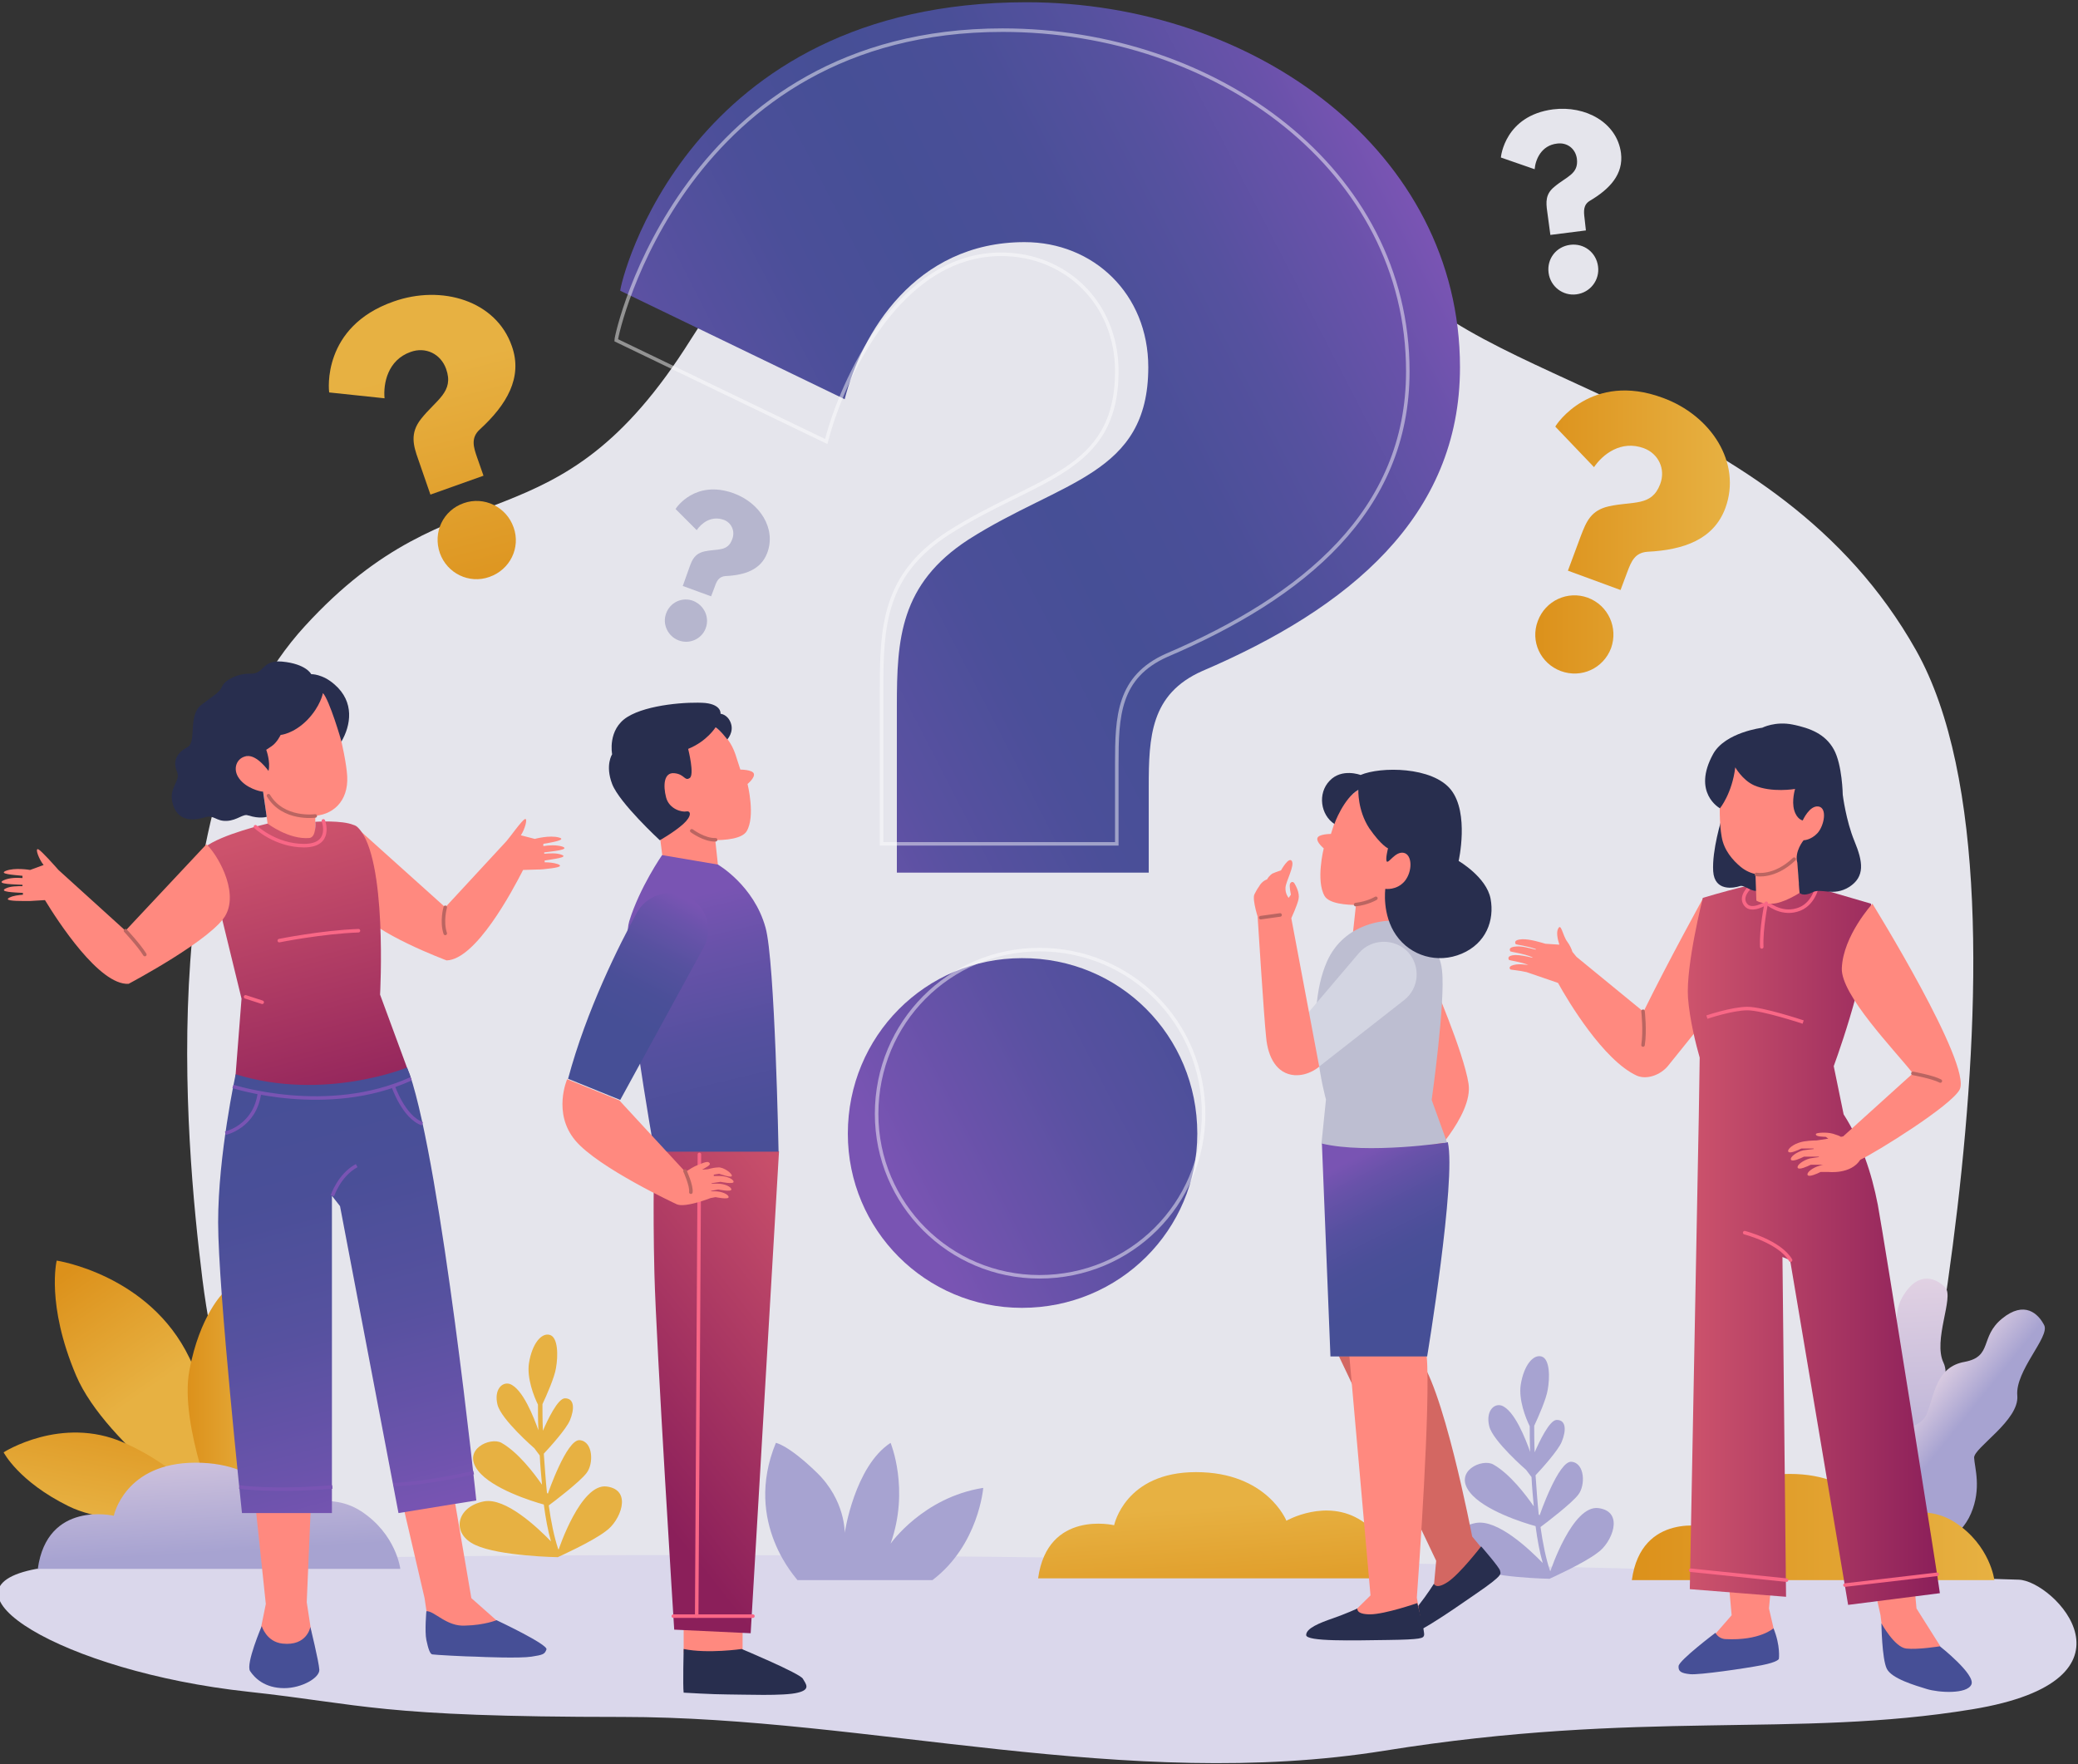 <svg width="589" height="500" viewBox="0 0 589 500" fill="none" xmlns="http://www.w3.org/2000/svg">
<rect x="0" y="0" width="589" height="500" fill="#333333" stroke="none"/>
<g clip-path="url(#clip0_986_4166)">
<path d="M302.15 37.883C302.15 37.883 234.199 34.949 195.824 96.174C157.45 157.398 129.403 130.485 86.439 177.424C43.475 224.235 52.399 322.449 57.371 362.5C62.343 402.551 79.682 447.322 79.682 447.322H536.475C536.475 447.322 583.137 255.485 543.105 184.311C503.073 113.138 416.508 109.566 392.668 73.725C368.7 37.883 302.15 37.883 302.15 37.883Z" fill="#E5E5EC"/>
<path d="M10.33 444.643C10.33 444.643 140.879 434.056 572.175 447.704C582.119 447.959 609.53 476.148 559.044 484.439C508.558 492.73 465.467 484.439 392.415 496.173C319.364 507.908 246.058 486.607 176.449 486.607C106.84 486.607 103.27 483.036 70.378 479.464C17.342 473.724 -20.012 450.255 10.33 444.643Z" fill="#DAD7EB"/>
<path d="M453.097 427.423C445.703 426.403 439.456 445.281 439.456 445.281C439.456 445.281 439.456 445.281 439.329 445.153C438.181 441.709 437.289 437.372 436.651 432.781C438.054 431.76 445.576 426.02 447.36 423.597C449.4 421.046 449.273 414.668 445.448 414.286C441.751 413.903 436.396 429.464 436.396 429.464C436.396 429.464 436.269 429.337 436.141 429.209C435.759 425.51 435.504 421.684 435.249 418.112C437.161 416.071 441.623 411.097 442.643 408.673C443.918 405.612 444.046 402.423 441.241 402.423C439.201 402.423 436.269 408.673 434.994 411.607C434.867 408.673 434.866 405.995 434.866 404.082C436.014 401.658 438.309 396.428 438.691 393.877C439.329 390.434 439.329 385.076 436.906 384.439C434.612 383.801 431.934 386.862 431.042 392.474C430.404 396.684 432.444 401.913 433.592 404.209C433.592 406.122 433.592 408.673 433.719 411.48C432.444 407.908 429.257 399.617 425.56 398.342C423.392 397.704 421.098 400 422.118 404.209C423.137 408.418 432.572 416.582 432.572 416.582L434.102 418.622C434.229 421.301 434.484 424.107 434.739 426.913C432.444 423.597 427.982 417.73 423.265 415.051C420.078 413.265 411.918 416.964 416.636 422.959C420.588 428.061 431.934 431.633 435.249 432.525C435.759 436.352 436.396 439.923 437.289 442.985C433.464 439.031 424.412 430.485 418.293 431.633C410.389 433.163 408.859 440.816 415.871 444.005C422.755 447.194 439.201 447.449 439.201 447.449C439.201 447.449 449.145 442.985 452.842 440.051C456.795 437.372 460.619 428.444 453.097 427.423Z" fill="#A7A3D1"/>
<path d="M16.072 357.271C16.072 357.271 13.012 369.644 21.554 389.797C30.096 409.95 63.116 431.889 63.116 431.889C63.116 431.889 65.155 408.547 53.681 384.823C42.335 361.226 16.072 357.271 16.072 357.271Z" fill="url(#paint0_linear_986_4166)"/>
<path d="M63.369 366.327C63.369 366.327 56.612 372.705 53.679 388.393C50.747 404.082 62.094 430.74 62.094 430.74C62.094 430.74 72.675 417.348 75.225 398.342C77.902 379.337 63.369 366.327 63.369 366.327Z" fill="url(#paint1_linear_986_4166)"/>
<path d="M1.023 411.607C1.023 411.607 5.231 419.898 19.509 426.914C33.788 433.929 62.601 430.357 62.601 430.357C62.601 430.357 52.529 416.454 34.936 408.801C17.342 401.148 1.023 411.607 1.023 411.607Z" fill="url(#paint2_linear_986_4166)"/>
<path d="M34.679 444.644H113.467C113.467 444.644 112.32 434.823 102.376 428.317C92.431 421.812 81.085 428.317 81.085 428.317C81.085 428.317 75.603 414.542 55.46 414.542C35.316 414.542 32.257 429.593 32.257 429.593C32.257 429.593 13.388 425.129 10.711 444.644H34.679Z" fill="url(#paint3_linear_986_4166)"/>
<path d="M318.218 447.322H397.006C397.006 447.322 395.859 437.5 385.915 430.995C375.971 424.49 364.624 430.995 364.624 430.995C364.624 430.995 359.142 417.22 338.999 417.22C318.855 417.22 315.796 432.271 315.796 432.271C315.796 432.271 296.927 427.806 294.25 447.322H318.218Z" fill="url(#paint4_linear_986_4166)"/>
<path d="M521.049 430.868C521.049 430.868 518.882 421.047 519.264 413.776C519.774 406.506 528.188 405.485 528.443 399.618C528.698 393.751 526.531 386.225 533.67 382.143C540.682 378.062 535.2 374.108 539.535 367.092C543.869 360.077 548.842 362.246 551.391 364.924C553.941 367.603 547.822 379.848 550.881 386.225C553.941 392.603 544.124 404.337 545.272 406.888C546.419 409.567 550.244 414.286 549.734 422.067C549.224 429.848 543.614 434.057 543.614 434.057L521.049 430.868Z" fill="url(#paint5_linear_986_4166)"/>
<path d="M528.703 427.552C528.703 427.552 529.851 417.603 532.783 410.842C535.715 404.082 544.002 405.995 546.169 400.638C548.336 395.154 548.846 387.373 556.878 385.97C564.91 384.439 561.085 378.955 567.46 373.725C573.834 368.495 577.786 372.322 579.444 375.638C580.974 378.955 571.157 388.521 571.794 395.536C572.432 402.552 559.428 410.332 559.555 413.138C559.683 415.944 561.723 421.812 558.663 428.955C555.603 436.097 548.846 438.138 548.846 438.138L528.703 427.552Z" fill="url(#paint6_linear_986_4166)"/>
<path d="M486.507 447.833H565.295C565.295 447.833 564.148 438.011 554.204 431.506C544.26 425.001 532.913 431.506 532.913 431.506C532.913 431.506 527.431 417.73 507.288 417.73C487.144 417.73 484.085 432.781 484.085 432.781C484.085 432.781 465.216 428.317 462.539 447.833H486.507Z" fill="url(#paint7_linear_986_4166)"/>
<path d="M219.92 408.93C219.92 408.93 223.362 409.44 231.522 417.348C239.681 425.256 239.426 434.44 239.426 434.44C239.426 434.44 242.231 415.562 252.43 408.93C252.43 408.93 257.912 422.067 252.43 437.501C252.43 437.501 261.609 424.363 278.693 421.685C278.693 421.685 277.418 437.884 264.286 447.833H226.04C226.167 447.705 210.486 431.761 219.92 408.93Z" fill="#A7A3D1"/>
<path d="M171.988 421.301C164.594 420.281 158.347 439.158 158.347 439.158C158.347 439.158 158.347 439.158 158.219 439.031C157.072 435.587 156.179 431.25 155.542 426.658C156.944 425.638 164.466 419.898 166.251 417.475C168.291 414.924 168.163 408.546 164.339 408.164C160.642 407.781 155.287 423.342 155.287 423.342C155.287 423.342 155.16 423.215 155.032 423.087C154.65 419.388 154.395 415.562 154.14 411.99C156.052 409.949 160.514 404.975 161.534 402.551C162.809 399.49 162.936 396.301 160.132 396.301C158.092 396.301 155.16 402.551 153.885 405.485C153.757 402.551 153.757 399.873 153.757 397.959C154.905 395.536 157.199 390.306 157.582 387.755C158.219 384.312 158.219 378.954 155.797 378.317C153.502 377.679 150.825 380.74 149.932 386.352C149.295 390.561 151.335 395.791 152.482 398.087C152.482 400 152.482 402.551 152.61 405.357C151.335 401.786 148.148 393.495 144.45 392.22C142.283 391.582 139.988 393.878 141.008 398.087C142.028 402.296 151.462 410.459 151.462 410.459L152.992 412.5C153.12 415.179 153.375 417.985 153.63 420.791C151.335 417.475 146.873 411.607 142.156 408.929C138.968 407.143 130.809 410.842 135.526 416.837C139.478 421.939 150.825 425.51 154.14 426.403C154.65 430.23 155.287 433.801 156.179 436.863C152.355 432.908 143.303 424.363 137.184 425.51C129.279 427.041 127.749 434.694 134.761 437.883C141.646 441.072 158.092 441.327 158.092 441.327C158.092 441.327 168.036 436.863 171.733 433.929C175.685 431.25 179.51 422.322 171.988 421.301Z" fill="#E7B142"/>
<path d="M175.805 82.398C175.805 80.23 194.418 0.638 290.927 0.638C355.819 0.638 413.827 43.112 413.827 104.082C413.827 146.556 382.21 172.449 340.776 190.179C326.114 196.684 325.604 208.801 325.604 223.087V247.321H254.211V200.127C254.211 181.122 255.103 165.561 274.481 152.934C300.872 136.097 325.477 134.694 325.477 104.082C325.477 83.291 309.923 68.622 290.417 68.622C259.31 68.622 244.139 94.643 239.422 113.138L175.805 82.398ZM339.373 321.301C339.373 348.597 317.318 370.663 289.653 370.663C262.37 370.663 240.314 348.597 240.314 321.301C240.314 293.622 262.37 271.556 289.653 271.556C317.318 271.428 339.373 293.495 339.373 321.301Z" fill="url(#paint8_linear_986_4166)"/>
<path opacity="0.47" d="M174.656 96.429C174.656 94.388 193.907 8.546 284.169 8.546C344.854 8.546 399.037 48.214 399.037 105.23C399.037 144.898 369.46 169.133 330.703 185.714C316.934 191.837 316.552 203.061 316.552 216.454V239.158H249.875V195.153C249.875 177.296 250.64 162.755 268.871 151.02C293.604 135.204 316.552 134.056 316.552 105.23C316.552 85.842 302.018 72.066 283.787 72.066C254.719 72.066 238.656 107.781 234.194 125.128L174.656 96.429ZM341.157 315.689C341.157 341.199 320.504 361.862 294.624 361.862C269.126 361.862 248.472 341.199 248.472 315.689C248.472 289.796 269.126 269.133 294.624 269.133C320.504 269.133 341.157 289.796 341.157 315.689Z" stroke="white" stroke-miterlimit="10"/>
<path d="M93.316 111.224C93.189 110.714 91.149 92.602 111.547 85.459C125.188 80.612 140.615 85.204 145.077 98.086C148.264 107.015 143.547 114.796 136.025 121.683C133.348 124.107 134.24 126.785 135.26 129.719L137.045 134.821L122.001 140.178L118.559 130.229C117.157 126.275 116.137 122.831 119.324 118.75C123.658 113.265 128.758 111.097 126.463 104.592C124.933 100.255 120.599 98.214 116.392 99.745C109.89 102.041 108.615 108.673 108.997 112.882L93.316 111.224ZM145.587 149.489C147.626 155.229 144.567 161.479 138.702 163.52C132.965 165.561 126.718 162.5 124.678 156.76C122.639 150.893 125.571 144.643 131.435 142.602C137.172 140.561 143.547 143.622 145.587 149.489Z" fill="url(#paint9_linear_986_4166)"/>
<path d="M440.851 120.918C440.978 120.408 451.05 105.23 471.321 112.755C484.962 117.73 493.759 131.122 489.042 144.005C485.727 152.934 477.185 155.867 466.986 156.377C463.416 156.633 462.396 159.056 461.249 162.117L459.337 167.219L444.42 161.735L448.118 151.786C449.648 147.832 450.922 144.643 456.022 143.495C462.906 141.964 468.133 143.622 470.556 137.245C472.213 132.908 470.046 128.571 465.966 127.041C459.464 124.617 454.237 128.826 451.815 132.398L440.851 120.918ZM456.659 183.673C454.492 189.413 448.245 192.347 442.381 190.179C436.644 188.01 433.711 181.76 435.879 176.02C438.046 170.153 444.42 167.347 450.03 169.388C455.894 171.556 458.699 177.934 456.659 183.673Z" fill="url(#paint10_linear_986_4166)"/>
<path d="M191.488 144.26C191.615 144.005 196.97 135.842 207.934 139.796C215.328 142.475 220.045 149.745 217.495 156.633C215.711 161.48 211.121 163.01 205.639 163.266C203.727 163.393 203.089 164.796 202.579 166.327L201.559 169.005L193.527 166.072L195.44 160.715C196.205 158.546 196.97 156.888 199.774 156.25C203.472 155.485 206.276 156.378 207.551 152.806C208.444 150.51 207.296 148.087 205.129 147.322C201.559 146.046 198.755 148.342 197.48 150.255L191.488 144.26ZM200.029 178.061C198.882 181.123 195.44 182.653 192.38 181.505C189.32 180.357 187.663 176.913 188.81 173.852C189.958 170.663 193.4 169.133 196.46 170.281C199.647 171.556 201.177 175 200.029 178.061Z" fill="#B6B6CE"/>
<path d="M425.422 44.643C425.422 44.388 426.569 32.781 440.211 30.995C449.39 29.847 458.314 34.694 459.461 43.367C460.226 49.362 456.274 53.572 450.665 56.888C448.752 58.036 448.88 59.822 449.135 61.862L449.517 65.306L439.446 66.582L438.553 59.949C438.171 57.27 438.043 54.974 440.593 52.934C444.035 50 447.477 49.362 446.968 45.026C446.585 42.092 444.163 40.306 441.358 40.689C436.896 41.199 435.239 45.153 434.984 47.959L425.422 44.643ZM452.96 75.51C453.469 79.337 450.792 82.908 446.84 83.418C443.015 83.929 439.446 81.25 438.936 77.296C438.426 73.342 441.103 69.898 445.055 69.388C449.007 68.878 452.45 71.556 452.96 75.51Z" fill="#E5E5EC"/>
<path d="M379.539 384.438L407.077 442.346L406.312 450.765C410.264 452.933 420.208 439.03 420.208 439.03L417.276 435.459C417.276 435.459 408.734 390.816 401.595 384.311H379.539V384.438Z" fill="#D36762"/>
<path d="M406.441 448.85C406.441 448.85 404.529 451.912 402.106 454.973C399.811 458.034 397.262 461.478 398.409 463.136C399.429 464.794 410.521 457.141 418.425 451.657C426.457 446.172 425.309 446.044 425.182 445.151C425.054 444.259 419.827 438.264 419.827 438.264C419.827 438.264 413.835 446.044 410.393 448.34C406.951 450.636 406.441 448.85 406.441 448.85Z" fill="#282E4E"/>
<path d="M404.399 384.438L381.961 378.57L388.463 452.167L381.961 458.545H402.614L401.594 452.805C402.104 446.045 405.546 397.448 404.399 384.438Z" fill="#FF897F"/>
<path d="M405.798 277.296C405.798 277.296 414.85 298.087 416.252 307.143C417.654 316.199 404.141 329.592 404.141 329.592L405.798 277.296Z" fill="#FF897F"/>
<path d="M378.647 232.015L377.245 236.351C377.245 236.351 373.803 236.351 373.42 237.499C373.038 238.647 375.205 240.433 375.205 240.433C375.205 240.433 372.91 249.617 375.46 253.954C378.01 258.163 393.691 255.867 393.691 255.867C393.691 255.867 400.066 255.229 403.635 248.086C407.205 240.943 409.755 235.459 408.48 228.316C407.715 224.107 400.193 221.3 392.926 221.428C386.424 221.556 380.815 225.892 378.647 232.015Z" fill="#FF897F"/>
<path d="M384.504 254.974L383.484 264.413L399.293 262.244L400.568 252.168L384.504 254.974Z" fill="#FF897F"/>
<path d="M393.69 260.968C393.69 260.968 381.196 260.968 376.096 272.575C369.212 288.391 375.841 311.606 375.841 311.606L374.566 324.106C374.566 324.106 376.733 329.59 410.136 323.723L405.801 311.733C405.801 311.733 409.753 283.799 408.733 274.998C407.458 263.136 393.69 260.968 393.69 260.968Z" fill="#BDBED1"/>
<path d="M385.016 223.851C385.016 223.851 384.761 229.591 388.076 234.693C391.518 239.668 393.43 240.433 393.43 240.433C393.43 240.433 392.665 243.367 393.048 244.132C393.558 244.897 395.47 241.198 397.892 241.709C400.315 242.219 400.442 246.938 398.147 249.744C395.852 252.423 392.665 251.913 392.665 251.913C392.665 251.913 391.645 259.183 395.725 265.05C399.805 270.918 407.454 273.214 414.338 270.28C421.223 267.346 423.645 260.841 422.498 254.719C421.35 248.596 413.446 244.004 413.446 244.004C413.446 244.004 416.506 230.484 411.279 223.851C406.052 217.219 391.263 217.219 385.653 219.642C385.653 219.642 380.299 217.601 376.857 221.3C373.414 224.872 374.307 230.994 378.259 233.545C378.132 233.545 380.936 226.147 385.016 223.851Z" fill="#282E4E"/>
<path d="M385.146 270.153L365.641 293.112L374.055 302.169L398.023 283.419C402.23 280.102 402.74 273.98 399.17 269.898C395.346 265.817 388.716 265.944 385.146 270.153Z" fill="#D3D5E2"/>
<path d="M356.461 259.693C356.461 259.693 358.246 288.264 358.883 294.004C359.393 299.744 361.943 304.336 366.915 304.719C370.995 304.974 373.927 302.295 373.927 302.295L365.768 258.928L356.461 259.693Z" fill="#FF897F"/>
<path d="M360.67 247.576C360.67 247.576 359.777 248.086 359.14 249.234C359.14 249.234 357.737 249.617 356.845 251.275C356.845 251.275 356.335 251.913 355.57 253.443C354.805 254.974 356.845 260.969 356.845 260.969L366.024 260.203C366.024 260.203 367.682 256.632 368.064 254.846C368.447 253.061 367.299 251.02 366.917 250.382C366.534 249.744 365.897 249.872 365.642 250.509C365.387 251.147 365.897 253.571 365.897 253.571L365.259 254.464C365.259 254.464 364.239 253.316 364.367 251.53C364.494 249.744 367.044 245.28 366.152 244.004C365.259 242.729 363.092 246.683 363.092 246.683C363.092 246.683 361.817 247.066 360.67 247.576Z" fill="#FF897F"/>
<path d="M374.688 324.106L377.11 384.438H404.52C404.52 384.438 412.807 334.438 410.384 323.724C410.257 323.851 387.564 327.168 374.688 324.106Z" fill="url(#paint11_linear_986_4166)"/>
<path d="M384.76 455.867C384.76 455.867 381.446 457.397 377.748 458.673C374.051 459.948 370.227 461.479 370.227 463.392C370.227 465.305 383.613 464.923 393.302 464.795C402.991 464.668 403.374 464.285 403.629 463.52C404.011 462.754 401.716 454.336 401.716 454.336C401.716 454.336 392.537 457.525 388.33 457.525C384.25 457.525 384.76 455.867 384.76 455.867Z" fill="#282E4E"/>
<path d="M389.987 254.591C389.987 254.591 387.692 255.994 384.25 256.377" stroke="#BA6561" stroke-miterlimit="10" stroke-linecap="round" stroke-linejoin="round"/>
<path d="M357.352 260.076L362.834 259.311" stroke="#BA6561" stroke-miterlimit="10" stroke-linecap="round" stroke-linejoin="round"/>
<path d="M210.482 458.674H193.781V468.495H210.482V458.674Z" fill="#FF897F"/>
<path d="M193.777 467.348C193.777 467.348 193.522 477.934 193.777 479.72C193.777 479.72 202.064 480.23 206.271 480.23C210.478 480.23 222.335 480.741 226.16 479.72C229.857 478.827 228.454 477.297 227.562 475.766C226.67 474.235 210.223 467.348 210.223 467.348C210.223 467.348 200.662 468.751 193.777 467.348Z" fill="#282E4E"/>
<path d="M185.492 326.276C185.492 326.276 184.982 340.69 185.492 360.97C186.002 381.123 191.102 461.863 191.102 461.863L212.775 462.884L220.807 326.276H185.492Z" fill="url(#paint12_linear_986_4166)"/>
<path d="M208.446 213.776L209.848 218.113C209.848 218.113 213.29 218.113 213.673 219.261C214.055 220.409 211.888 222.194 211.888 222.194C211.888 222.194 214.183 231.378 211.633 235.587C209.083 239.796 193.529 237.501 193.529 237.501C193.529 237.501 187.155 236.863 183.585 229.72C180.015 222.577 177.466 217.22 178.868 210.077C179.633 205.868 187.155 203.062 194.294 203.317C200.669 203.317 206.406 207.654 208.446 213.776Z" fill="#FF897F"/>
<path d="M202.577 236.607L203.597 246.046L187.916 243.878L186.641 233.929L202.577 236.607Z" fill="#FF897F"/>
<path d="M202.831 206.123C202.831 206.123 200.408 210.077 195.054 212.246C195.054 212.246 196.966 219.771 195.436 220.537C194.034 221.429 194.034 219.389 191.102 219.134C188.169 218.878 187.914 222.577 188.807 226.021C189.699 229.338 193.269 230.23 194.544 229.975C195.819 229.72 196.201 231.251 193.651 233.547C191.102 235.843 187.022 238.139 187.022 238.139C187.022 238.139 175.548 227.552 173.508 222.195C171.468 216.838 173.508 213.776 173.508 213.776C173.508 213.776 172.106 206.761 177.843 203.19C183.58 199.618 195.181 198.853 199.898 199.236C204.616 199.746 204.233 202.297 204.233 202.297C204.233 202.297 206.273 202.424 207.165 204.975C208.058 207.526 206.145 209.567 206.145 209.567C206.145 209.567 204.233 207.016 202.831 206.123Z" fill="#282E4E"/>
<path d="M187.662 242.349C187.662 242.349 181.288 251.532 178.356 261.099C175.423 270.665 185.495 326.405 185.495 326.405H220.682C220.682 326.405 219.662 272.323 216.985 262.884C213.67 250.895 203.471 245.027 203.471 245.027L187.662 242.349Z" fill="url(#paint13_linear_986_4166)"/>
<path d="M198.242 327.17L197.477 458.037" stroke="#F96786" stroke-miterlimit="10" stroke-linecap="round" stroke-linejoin="round"/>
<path d="M190.844 458.036H213.409" stroke="#F96786" stroke-miterlimit="10" stroke-linecap="round" stroke-linejoin="round"/>
<path d="M180.521 258.675C175.549 267.731 166.243 286.226 161.016 305.741L175.804 311.736L199.39 268.624C201.047 265.69 201.175 262.118 199.772 259.057C199.772 258.93 199.645 258.93 199.645 258.802C195.82 251.277 184.729 251.149 180.521 258.675Z" fill="url(#paint14_linear_986_4166)"/>
<path d="M204.234 334.95C204.234 334.95 207.932 335.715 207.932 334.95C207.932 334.185 206.019 333.292 203.979 333.292C203.47 333.292 202.832 333.292 202.322 333.292V332.909L203.852 332.654C203.852 332.654 207.294 333.929 207.422 333.292C207.677 332.654 205.127 330.741 203.597 330.868C202.705 330.868 201.557 331.123 200.665 331.378L199.007 331.506C200.282 330.741 201.43 330.23 201.175 329.72C200.792 329.082 200.155 329.21 197.987 330.103C196.585 330.613 195.31 331.506 194.673 331.889H194.035L175.549 311.863L160.761 305.868C160.761 305.868 156.553 315.434 163.055 323.215C169.557 330.996 191.868 341.327 191.868 341.327C194.29 342.348 201.43 339.542 201.43 339.542L202.832 339.287C202.832 339.287 206.529 340.052 206.529 339.287C206.529 338.521 204.617 337.628 202.577 337.628C202.195 337.628 201.94 337.628 201.557 337.628V337.501L203.597 337.118C203.597 337.118 207.294 337.883 207.294 337.118C207.294 336.353 205.382 335.46 203.342 335.46C202.832 335.46 202.195 335.46 201.685 335.46V335.332L204.234 334.95Z" fill="#FF897F"/>
<path d="M196.078 235.46C196.078 235.46 199.648 238.139 202.835 238.011" stroke="#BA6561" stroke-miterlimit="10" stroke-linecap="round" stroke-linejoin="round"/>
<path d="M194.164 331.89C194.164 331.89 196.076 336.099 195.821 337.885" stroke="#BA6561" stroke-miterlimit="10" stroke-linecap="round" stroke-linejoin="round"/>
<path d="M482.794 254.465C482.794 254.465 472.85 272.45 465.838 286.735L446.842 271.174L445.694 269.771C445.439 268.878 444.929 267.858 444.292 266.965C442.89 265.179 442.507 261.353 441.615 263.266C441.105 264.286 441.487 266.2 441.997 267.73L438.045 267.475C437.153 267.22 433.583 266.072 431.416 266.2C428.866 266.327 429.503 267.347 429.631 267.603C429.758 267.73 433.073 268.113 435.368 269.006L435.24 269.133C433.71 268.751 431.416 268.113 429.886 268.24C427.336 268.368 427.973 269.388 428.101 269.643C428.228 269.771 432.053 270.281 434.348 271.302V271.429C432.818 271.046 430.906 270.664 429.503 270.664C426.953 270.791 427.591 271.812 427.718 272.067C427.846 272.194 430.906 272.577 433.2 273.47C432.053 273.342 430.778 273.215 429.758 273.342C427.208 273.725 427.973 274.618 428.101 274.745C428.228 274.873 430.523 275.001 432.69 275.511L441.615 278.572C444.419 283.674 454.491 300.511 463.925 304.847C466.858 306.123 470.682 304.592 472.722 302.169L483.814 288.393L482.794 254.465Z" fill="#FF897F"/>
<path d="M487.896 425.255L490.829 457.78L485.602 463.775C485.602 463.775 487.259 468.75 503.068 463.01L501.41 455.867C501.41 455.867 503.578 433.163 503.068 426.148L487.896 425.255Z" fill="#FF897F"/>
<path d="M525.758 425.255L533.025 457.78L533.79 464.03C533.79 464.03 540.292 471.556 549.981 466.581L543.224 455.867L540.419 425.255H525.758Z" fill="#FF897F"/>
<path d="M486.239 462.756C486.239 462.756 475.913 470.537 475.785 472.195C475.658 473.725 476.55 474.236 479.1 474.491C481.65 474.746 494.781 472.833 499.371 471.94C503.96 471.047 504.215 470.154 504.215 470.154C504.215 470.154 504.725 466.455 502.685 461.48C502.685 461.48 498.861 465.052 489.044 464.542C487.004 464.414 486.239 462.756 486.239 462.756Z" fill="#464F96"/>
<path d="M533.281 460.076C533.281 460.076 533.409 470.153 534.811 472.959C536.214 475.765 542.843 477.678 546.158 478.699C549.472 479.719 557.504 480.229 558.779 477.423C560.054 474.617 549.855 466.581 549.855 466.581C549.855 466.581 543.608 467.602 540.293 467.219C536.978 466.836 533.281 460.076 533.281 460.076Z" fill="#464F96"/>
<path d="M532.257 341.455C530.472 332.271 527.54 323.598 522.568 315.817L519.763 302.169C522.313 295.154 530.472 271.557 530.344 256.123L510.711 250.384L499.874 250.001C499.874 250.001 493.373 251.276 482.663 254.465C482.663 254.465 477.819 273.598 478.456 282.782C478.966 289.287 480.751 296.174 481.771 299.746L481.516 316.328L478.966 450.384L506.249 452.552L505.229 356.251L507.396 357.144L523.842 454.848L549.85 451.532C549.978 451.404 534.042 351.021 532.257 341.455Z" fill="url(#paint15_linear_986_4166)"/>
<path d="M496.053 251.404C496.053 251.404 492.993 254.082 494.778 256.378C496.435 258.674 500.77 255.868 500.77 255.868C500.77 255.868 504.594 259.312 509.312 257.909C514.029 256.634 515.049 251.276 515.049 251.276" stroke="#F96786" stroke-miterlimit="10" stroke-linecap="round" stroke-linejoin="round"/>
<path d="M530.726 256.123C530.726 256.123 522.439 265.179 522.056 274.363C521.674 281.888 536.973 297.577 542.2 304.21L522.439 322.067L521.801 322.194C521.419 321.939 520.781 321.684 519.507 321.302C517.594 320.791 515.044 321.047 514.789 321.302C514.534 321.557 514.789 321.939 515.682 322.067C516.574 322.194 517.467 322.194 517.467 322.194L518.232 322.705L514.917 323.215C513.77 323.215 511.602 323.342 510.327 323.725C508.415 324.235 506.503 325.638 506.885 326.404C507.268 327.041 509.562 326.021 510.582 325.511H514.025L514.152 325.638C513.132 325.766 511.857 325.893 511.092 326.021C509.18 326.531 507.268 327.934 507.65 328.7C508.033 329.337 510.327 328.317 511.347 327.807H515.554V327.934C514.662 328.062 513.642 328.189 513.005 328.317C511.092 328.827 509.18 330.23 509.562 330.996C509.945 331.633 512.24 330.613 513.26 330.103H516.957C516.574 330.103 516.192 330.23 515.809 330.358C513.897 330.868 511.985 332.271 512.367 333.036C512.75 333.674 515.044 332.654 516.064 332.143H518.232C518.232 332.143 524.606 332.909 527.283 328.7C531.873 326.531 553.036 313.393 555.459 308.802C559.028 301.786 530.726 256.123 530.726 256.123Z" fill="#FF897F"/>
<path d="M488.021 232.016C488.021 232.016 485.216 240.944 485.598 246.939C485.981 252.806 491.59 251.658 493.12 251.148C494.523 250.638 496.69 253.189 498.475 252.296C500.26 251.531 497.837 246.939 497.837 246.939L488.021 232.016Z" fill="#282E4E"/>
<path d="M497.453 244.005L497.836 255.23C497.836 255.23 498.983 256.123 502.17 256.123C505.357 256.123 510.075 253.061 510.075 253.061L509.437 241.837L497.453 244.005Z" fill="#FF897F"/>
<path d="M516.064 227.679C515.044 227.552 514.279 227.807 513.642 228.062C514.279 222.577 514.152 217.858 514.152 217.858L488.272 216.327C488.272 216.327 486.614 229.592 488.017 237.246C488.654 240.944 491.076 243.751 493.371 245.664C496.303 248.087 500.128 248.598 503.57 246.939C506.375 245.664 509.69 243.368 511.22 239.541C511.22 239.414 511.347 239.159 511.347 239.031C512.622 238.649 514.789 237.628 516.574 235.97C519.761 233.036 520.144 227.934 516.064 227.679Z" fill="#FF897F"/>
<path d="M497.206 222.577C502.178 224.745 508.807 223.597 508.807 223.597C508.807 223.597 507.787 226.913 508.552 229.592C509.317 232.271 510.974 232.526 510.974 232.526C510.974 232.526 512.887 228.189 515.437 228.572C517.986 228.954 517.094 233.929 515.182 236.097C513.269 238.138 511.229 238.138 511.229 238.138C511.229 238.138 508.552 241.327 509.445 244.515C509.445 244.515 509.954 251.403 510.082 253.061C510.082 253.061 511.102 254.209 513.652 252.934C516.201 251.531 519.516 254.209 524.106 251.403C528.695 248.469 528.058 244.26 525.636 238.393C523.213 232.526 522.321 225.255 522.321 225.255C522.321 225.255 522.193 216.709 519.771 212.373C517.349 208.036 513.142 206.378 508.17 205.357C503.198 204.337 499.5 206.25 499.5 206.25C499.5 206.25 489.046 207.526 485.604 213.648C479.485 224.745 487.516 229.082 487.516 229.082C487.516 229.082 490.959 224.873 491.851 217.475C491.724 217.219 493.763 221.046 497.206 222.577Z" fill="#282E4E"/>
<path d="M483.812 288.265C483.812 288.265 490.952 285.842 495.287 285.842C499.621 285.842 511.095 289.668 511.095 289.668" stroke="#F96786" stroke-miterlimit="10"/>
<path d="M500.639 255.994C500.639 255.994 499.11 263.265 499.365 268.367" stroke="#F96786" stroke-miterlimit="10" stroke-linecap="round" stroke-linejoin="round"/>
<path d="M494.523 349.362C494.523 349.362 504.468 351.913 507.527 357.143" stroke="#F96786" stroke-miterlimit="10" stroke-linecap="round" stroke-linejoin="round"/>
<path d="M522.953 449.235L549.088 446.174" stroke="#F96786" stroke-miterlimit="10" stroke-linecap="round" stroke-linejoin="round"/>
<path d="M479.227 445.025L506.382 447.832" stroke="#F96786" stroke-miterlimit="10" stroke-linecap="round" stroke-linejoin="round"/>
<path d="M542.203 304.21C542.203 304.21 547.813 305.23 549.98 306.378" stroke="#BA6561" stroke-miterlimit="10" stroke-linecap="round" stroke-linejoin="round"/>
<path d="M465.711 286.606C465.711 286.606 466.348 292.219 465.711 296.173" stroke="#BA6561" stroke-miterlimit="10" stroke-linecap="round" stroke-linejoin="round"/>
<path d="M497.836 247.832C497.836 247.832 502.935 248.852 508.545 243.495" stroke="#BA6561" stroke-miterlimit="10" stroke-linecap="round" stroke-linejoin="round"/>
<path d="M72.157 424.362L75.344 454.592L72.157 470.281C72.157 470.281 71.392 471.429 78.531 472.577C85.671 473.725 89.495 470.791 89.495 470.791L86.945 454.082L88.093 427.041L72.157 424.362Z" fill="#FF897F"/>
<path d="M113.969 425.51L120.343 452.934L122.256 465.944L149.028 466.582L133.602 452.934L128.503 423.087L113.969 425.51Z" fill="#FF897F"/>
<path d="M74.195 460.843C74.195 460.843 75.47 465.307 80.059 465.817C87.071 466.583 87.963 461.098 87.963 461.098C87.963 461.098 90.386 470.919 90.513 473.215C90.641 475.511 85.541 478.445 80.569 478.445C74.96 478.445 72.155 475.511 70.88 473.598C69.605 471.557 74.195 460.843 74.195 460.843Z" fill="#464F96"/>
<path d="M120.852 456.632C120.852 456.632 120.342 462.372 120.852 464.796C121.362 467.219 121.872 468.75 122.509 468.877C123.019 469.005 132.453 469.515 134.748 469.515C137.043 469.643 147.497 470.025 150.684 469.515C153.871 469.005 154.381 468.877 154.891 467.474C155.401 466.071 140.74 459.184 140.74 459.184C140.74 459.184 137.298 460.587 131.943 460.714C126.589 461.097 123.146 456.505 120.852 456.632Z" fill="#464F96"/>
<path d="M89.364 227.423V238.137L76.36 237.244L74.32 222.193L89.364 227.423Z" fill="#FF897F"/>
<path d="M159.359 239.923C157.702 239.413 155.535 239.541 154.005 239.796V239.158C156.299 238.775 160.762 238.01 158.467 237.372C155.79 236.607 151.582 237.755 151.582 237.755L147.63 236.735C148.778 235.076 149.67 231.76 148.778 232.143C147.885 232.525 144.57 237.245 143.551 238.393L126.212 257.143L101.224 234.694C98.547 237.5 97.782 251.275 101.734 257.908C105.686 264.413 126.595 272.194 126.595 272.194C134.881 271.939 145.208 252.551 148.268 246.556L152.475 246.428C152.475 246.428 153.622 246.429 154.515 246.301C156.937 246.046 160.124 245.663 158.084 244.898C156.937 244.515 155.662 244.388 154.387 244.388V243.877C156.682 243.495 161.399 242.985 159.104 242.219C157.702 241.709 155.79 241.837 154.26 241.964V241.582C156.172 241.326 161.909 240.816 159.359 239.923Z" fill="#FF897F"/>
<path d="M93.442 196.939C93.442 196.939 98.032 213.011 98.415 220.026C98.797 227.169 94.207 231.25 88.343 231.25C82.478 231.25 77.251 227.679 77.251 227.679L69.857 214.031C67.052 208.929 68.71 202.551 73.554 199.363C75.594 198.087 77.761 196.812 80.184 195.919C88.088 192.858 93.442 196.939 93.442 196.939Z" fill="#FF897F"/>
<path d="M72.158 214.669C72.158 214.669 68.079 213.266 66.676 215.817C65.274 218.368 68.588 222.45 71.393 223.853C74.198 225.256 78.405 223.853 78.405 223.853L72.158 214.669Z" fill="#FF897F"/>
<path d="M116.525 305.739C116.525 305.739 110.151 309.566 96.51 310.331C90.772 310.714 84.653 310.459 79.299 310.204C71.904 309.821 66.422 309.183 66.422 309.183L68.462 283.035L58.008 240.178C62.597 236.479 75.856 233.418 75.856 233.418C75.856 233.418 81.848 238.01 87.713 237.5C89.753 237.245 89.37 232.908 89.37 232.908C89.37 232.908 96.892 232.398 100.207 233.801C100.717 233.928 101.099 234.183 101.482 234.566C109.896 242.984 107.729 281.887 107.729 281.887L116.525 305.739Z" fill="url(#paint16_linear_986_4166)"/>
<path d="M91.529 196.429C91.529 196.429 90.891 200.128 87.067 204.082C83.115 208.036 79.545 208.291 79.545 208.291C79.545 208.291 78.525 210.459 76.995 211.48C75.465 212.5 75.465 212.5 75.465 212.5C75.465 212.5 76.74 215.944 76.103 218.495C76.103 218.495 72.915 213.903 69.983 214.286C67.051 214.669 65.776 217.985 67.816 220.663C69.728 223.342 73.68 224.362 74.573 224.362L75.593 231.505C75.593 231.505 73.553 232.143 70.493 231.123H70.366C68.963 230.485 67.306 232.526 64.246 232.653C61.187 232.781 60.677 230.868 58.127 231.633C55.577 232.398 50.732 233.291 49.075 228.189C47.418 223.087 51.497 221.556 50.095 218.495C48.82 215.434 50.477 213.138 53.155 211.735C55.832 210.332 53.155 202.679 57.107 199.745C61.059 196.684 62.079 196.429 62.971 194.516C63.864 192.602 67.561 190.817 70.876 190.944C75.083 191.072 74.063 186.99 79.927 187.5C86.812 188.138 88.214 191.072 88.214 191.072C88.214 191.072 91.401 190.944 94.844 194.005C100.581 198.98 99.433 205.612 96.756 210.204C96.883 210.204 93.314 198.215 91.529 196.429Z" fill="#282E4E"/>
<path d="M58.512 239.286L35.564 263.776L16.568 246.557C15.549 245.409 11.724 241.072 10.831 240.689C9.812 240.307 11.086 243.623 12.361 245.153L8.537 246.557C8.537 246.557 4.202 245.791 1.652 246.812C-0.515 247.704 3.947 247.96 6.369 248.215V248.852C4.839 248.725 2.672 248.725 1.015 249.49C-1.408 250.638 4.457 250.638 6.369 250.766V251.148C4.967 251.148 2.927 251.148 1.652 251.786C-0.515 252.807 4.202 252.934 6.497 253.062V253.572C5.222 253.699 3.82 253.827 2.8 254.337C0.887 255.23 4.074 255.358 6.497 255.358C7.262 255.358 8.537 255.358 8.537 255.358L12.744 255.102C16.313 260.97 28.17 279.337 36.457 278.827C36.457 278.827 60.807 265.944 64.122 259.057C67.564 252.169 61.445 241.965 58.512 239.286Z" fill="#FF897F"/>
<path d="M135.007 425.255L128.632 426.275L112.951 428.826L96.378 341.836L94.083 338.903V428.826H68.585C68.585 428.826 61.828 365.561 61.828 346.428C61.828 327.296 66.8 304.464 66.8 304.464C91.916 312.245 115.374 302.551 115.374 302.551C115.629 303.189 115.884 303.826 116.139 304.464C125.19 331.25 135.007 425.255 135.007 425.255Z" fill="url(#paint17_linear_986_4166)"/>
<path d="M35.57 263.776C35.57 263.776 39.395 267.858 41.052 270.537" stroke="#BA6561" stroke-miterlimit="10" stroke-linecap="round" stroke-linejoin="round"/>
<path d="M126.205 257.144C126.205 257.144 125.058 261.098 126.205 264.541" stroke="#BA6561" stroke-miterlimit="10" stroke-linecap="round" stroke-linejoin="round"/>
<path d="M89.36 231.251C89.36 231.251 80.309 232.526 76.102 225.511" stroke="#BA6561" stroke-miterlimit="10" stroke-linecap="round" stroke-linejoin="round"/>
<path d="M69.602 282.525L74.319 284.056" stroke="#F96786" stroke-miterlimit="10" stroke-linecap="round" stroke-linejoin="round"/>
<path d="M63.867 321.174C63.867 321.174 72.281 319.388 73.556 309.694" stroke="#7954B3" stroke-miterlimit="10"/>
<path d="M66.031 307.908C66.031 307.908 92.804 316.581 116.517 305.739" stroke="#7954B3" stroke-miterlimit="10"/>
<path d="M94.211 338.902C94.211 338.902 96.123 333.035 101.095 330.356" stroke="#7954B3" stroke-miterlimit="10"/>
<path d="M111.422 307.781C111.422 307.781 114.354 316.582 119.709 318.496" stroke="#7954B3" stroke-miterlimit="10"/>
<path d="M67.82 421.429C67.82 421.429 77.127 422.832 94.211 421.429" stroke="#7954B3" stroke-miterlimit="10"/>
<path d="M134.248 417.347C134.248 417.347 122.391 420.28 111.555 420.791" stroke="#7954B3" stroke-miterlimit="10"/>
<path d="M72.406 234.311C72.406 234.311 78.016 239.669 86.175 239.669C94.334 239.669 91.657 232.653 91.657 232.653" stroke="#F96786" stroke-miterlimit="10" stroke-linecap="round" stroke-linejoin="round"/>
<path d="M79.164 266.583C79.164 266.583 91.148 264.159 101.602 263.776" stroke="#F96786" stroke-miterlimit="10" stroke-linecap="round" stroke-linejoin="round"/>
</g>
<defs>
<linearGradient id="paint0_linear_986_4166" x1="18.941" y1="360.5" x2="42.042" y2="393.94" gradientUnits="userSpaceOnUse">
<stop stop-color="#DC911B"/>
<stop offset="1" stop-color="#E7B142"/>
</linearGradient>
<linearGradient id="paint1_linear_986_4166" x1="53.149" y1="398.527" x2="75.561" y2="398.527" gradientUnits="userSpaceOnUse">
<stop stop-color="#DC911B"/>
<stop offset="1" stop-color="#E7B142"/>
</linearGradient>
<linearGradient id="paint2_linear_986_4166" x1="36.493" y1="395.929" x2="29.854" y2="430.971" gradientUnits="userSpaceOnUse">
<stop stop-color="#DC911B"/>
<stop offset="1" stop-color="#E7B142"/>
</linearGradient>
<linearGradient id="paint3_linear_986_4166" x1="58.414" y1="379.033" x2="61.955" y2="439.916" gradientUnits="userSpaceOnUse">
<stop stop-color="#FFE9EC"/>
<stop offset="1" stop-color="#A7A3D1"/>
</linearGradient>
<linearGradient id="paint4_linear_986_4166" x1="346.964" y1="465.072" x2="344.308" y2="426.843" gradientUnits="userSpaceOnUse">
<stop stop-color="#DC911B"/>
<stop offset="1" stop-color="#E7B142"/>
</linearGradient>
<linearGradient id="paint5_linear_986_4166" x1="532.164" y1="324.612" x2="538.03" y2="436.837" gradientUnits="userSpaceOnUse">
<stop stop-color="#FFE9EC"/>
<stop offset="1" stop-color="#A7A3D1"/>
</linearGradient>
<linearGradient id="paint6_linear_986_4166" x1="538.614" y1="388.432" x2="556.399" y2="402.76" gradientUnits="userSpaceOnUse">
<stop stop-color="#FFE9EC"/>
<stop offset="1" stop-color="#A7A3D1"/>
</linearGradient>
<linearGradient id="paint7_linear_986_4166" x1="462.752" y1="432.747" x2="565.376" y2="432.747" gradientUnits="userSpaceOnUse">
<stop stop-color="#DC911B"/>
<stop offset="1" stop-color="#E7B142"/>
</linearGradient>
<linearGradient id="paint8_linear_986_4166" x1="199.045" y1="226.826" x2="426.423" y2="109.854" gradientUnits="userSpaceOnUse">
<stop stop-color="#7954B3"/>
<stop offset="0.049" stop-color="#7153AE"/>
<stop offset="0.213" stop-color="#5951A1"/>
<stop offset="0.366" stop-color="#4B4F99"/>
<stop offset="0.497" stop-color="#464F96"/>
<stop offset="0.639" stop-color="#4A4F98"/>
<stop offset="0.779" stop-color="#56519F"/>
<stop offset="0.916" stop-color="#6952AA"/>
<stop offset="1" stop-color="#7954B3"/>
</linearGradient>
<linearGradient id="paint9_linear_986_4166" x1="137.666" y1="175.452" x2="119.252" y2="104.661" gradientUnits="userSpaceOnUse">
<stop stop-color="#DC911B"/>
<stop offset="1" stop-color="#E7B142"/>
</linearGradient>
<linearGradient id="paint10_linear_986_4166" x1="435.158" y1="150.804" x2="490.329" y2="150.804" gradientUnits="userSpaceOnUse">
<stop stop-color="#DC911B"/>
<stop offset="1" stop-color="#E7B142"/>
</linearGradient>
<linearGradient id="paint11_linear_986_4166" x1="402.351" y1="371.357" x2="381.106" y2="329.596" gradientUnits="userSpaceOnUse">
<stop offset="0.15" stop-color="#464F96"/>
<stop offset="0.396" stop-color="#4A4F98"/>
<stop offset="0.627" stop-color="#55509F"/>
<stop offset="0.851" stop-color="#6852A9"/>
<stop offset="1" stop-color="#7954B3"/>
</linearGradient>
<linearGradient id="paint12_linear_986_4166" x1="249.506" y1="354.681" x2="174.472" y2="414.114" gradientUnits="userSpaceOnUse">
<stop stop-color="#CD536C"/>
<stop offset="1" stop-color="#8B1F5A"/>
</linearGradient>
<linearGradient id="paint13_linear_986_4166" x1="217.248" y1="360.713" x2="191.75" y2="255.058" gradientUnits="userSpaceOnUse">
<stop offset="0.15" stop-color="#464F96"/>
<stop offset="0.396" stop-color="#4A4F98"/>
<stop offset="0.627" stop-color="#55509F"/>
<stop offset="0.851" stop-color="#6852A9"/>
<stop offset="1" stop-color="#7954B3"/>
</linearGradient>
<linearGradient id="paint14_linear_986_4166" x1="176.422" y1="290.276" x2="194.277" y2="254.89" gradientUnits="userSpaceOnUse">
<stop stop-color="#464F96"/>
<stop offset="0.279" stop-color="#4A4F98"/>
<stop offset="0.561" stop-color="#56519F"/>
<stop offset="0.843" stop-color="#6A53AB"/>
<stop offset="1" stop-color="#7954B3"/>
</linearGradient>
<linearGradient id="paint15_linear_986_4166" x1="478.504" y1="352.398" x2="549.936" y2="352.398" gradientUnits="userSpaceOnUse">
<stop stop-color="#CD536C"/>
<stop offset="1" stop-color="#8B1F5A"/>
</linearGradient>
<linearGradient id="paint16_linear_986_4166" x1="75.527" y1="236.782" x2="98.191" y2="322.438" gradientUnits="userSpaceOnUse">
<stop stop-color="#CD536C"/>
<stop offset="1" stop-color="#8B1F5A"/>
</linearGradient>
<linearGradient id="paint17_linear_986_4166" x1="75.352" y1="302.146" x2="109.689" y2="431.92" gradientUnits="userSpaceOnUse">
<stop stop-color="#464F96"/>
<stop offset="0.279" stop-color="#4A4F98"/>
<stop offset="0.561" stop-color="#56519F"/>
<stop offset="0.843" stop-color="#6A53AB"/>
<stop offset="1" stop-color="#7954B3"/>
</linearGradient>
<clipPath id="clip0_986_4166">
<rect width="589" height="500" fill="white"/>
</clipPath>
</defs>
</svg>
